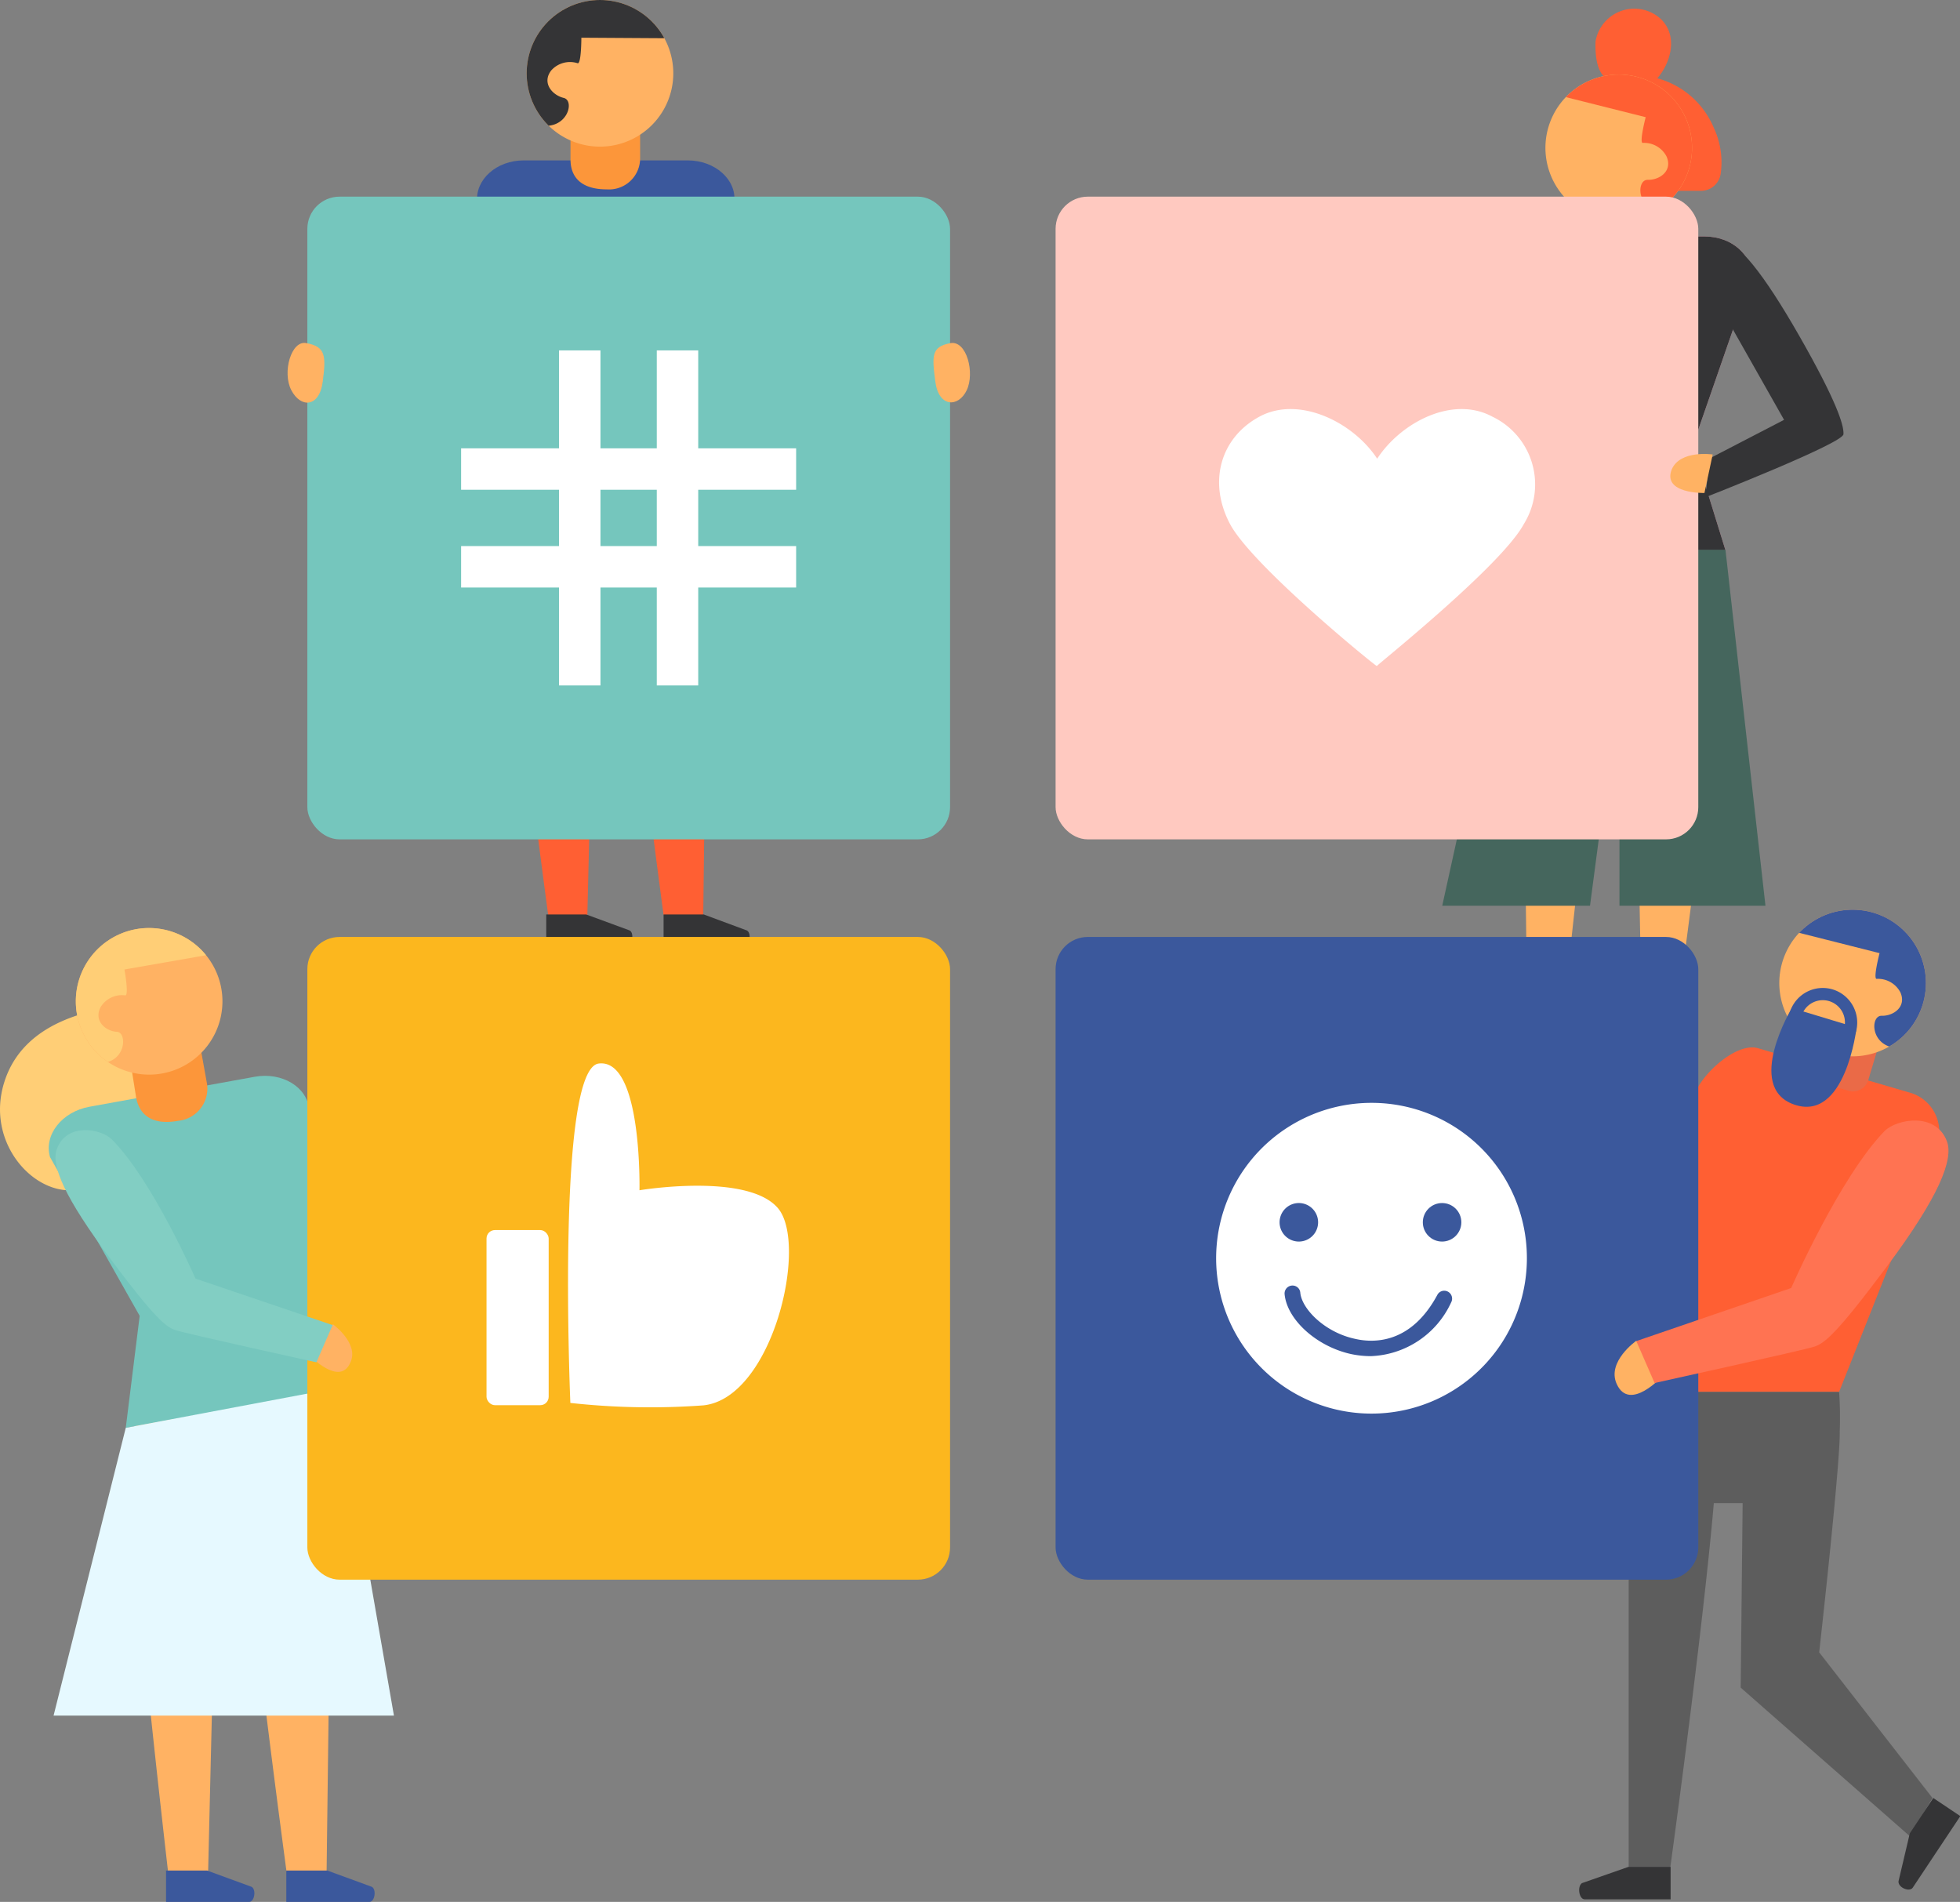 <svg xmlns="http://www.w3.org/2000/svg" xmlns:xlink="http://www.w3.org/1999/xlink" viewBox="0 0 121.1 117.51">
    <rect x="0" y="0" width="121.1" height="117.51" fill="#808080" stroke="none"/>
    <defs>
        <clipPath id="clip-path">
            <path
                d="M106.61,34H94l1.74-6.47L92.37,17.15c-.14-1.37,1.18-2.54,2.87-2.54h10.08c1.68,0,3,1.17,2.87,2.54L104.6,27.5Z"
                fill="#343436" />
        </clipPath>
        <clipPath id="clip-path-2">
            <path d="M110.08,59.6a4.53,4.53,0,1,0,5.52-3.25A4.53,4.53,0,0,0,110.08,59.6Z" fill="#ffb263" />
        </clipPath>
        <clipPath id="clip-path-3">
            <path d="M95.63,8a4.53,4.53,0,1,0,5.52-3.25A4.53,4.53,0,0,0,95.63,8Z" fill="#ffb263" />
        </clipPath>
        <clipPath id="clip-path-4">
            <path d="M41.6,4.53A4.53,4.53,0,1,1,37.07,0,4.53,4.53,0,0,1,41.6,4.53Z" fill="#ffb263" />
        </clipPath>
        <clipPath id="clip-path-5">
            <path d="M13.67,61.05A4.53,4.53,0,1,1,8.4,57.41,4.54,4.54,0,0,1,13.67,61.05Z" fill="#ffb263" />
        </clipPath>
    </defs>
    <g id="Layer_2" data-name="Layer 2">
        <g id="Layer_1-2" data-name="Layer 1">
            <path d="M100.24,4.71a5.28,5.28,0,0,1,5.65,3.19,5,5,0,0,1,.43,2.79,1.23,1.23,0,0,1-1.23,1.1H103Z"
                fill="#ff5f33" />
            <path
                d="M106.61,34H94l.34,27h2.42s1.83-16.37,2.52-23.88h1.67L101.4,61h2.42s2.85-21.21,2.78-25.3A17,17,0,0,0,106.61,34Z"
                fill="#ffb263" />
            <path
                d="M106.61,34H94l1.74-6.47L92.37,17.15c-.14-1.37,1.18-2.54,2.87-2.54h10.08c1.68,0,3,1.17,2.87,2.54L104.6,27.5Z"
                fill="#f5abbc" />
            <path
                d="M100.22,16.39c2.24,0,2.23-1.53,2.23-1.89V12c0-.57-.84-.52-1.34-.52h-1.6c-.5,0-1.34.46-1.34,1v2A1.91,1.91,0,0,0,100.22,16.39Z"
                fill="#ff9283" />
            <path d="M94.26,61h2.45v1.89h-5c-.33,0-.44-.74-.16-.9Z" fill="#fc6262" />
            <path d="M101.48,61h2.46v1.89H99c-.33,0-.44-.74-.15-.9Z" fill="#fc6262" />
            <path
                d="M106.38,14.83c1,.12,2.55,2,4.8,5.94s2.76,5.49,2.72,6.06-8.52,3.89-8.52,3.89l.22-2.38,4.63-2.4-4.07-7.19Z"
                fill="#343436" />
            <path d="M88.28,34.62h2.43s-.14,2.07-1.43,2.28C87.66,37.16,88.28,34.62,88.28,34.62Z" fill="#ff9283" />
            <path
                d="M93.83,14.83c-1,.12-2.55,2-4.79,5.94s-2.44,4.72-2.4,5.29,1.64,8.56,1.64,8.56h2.43L90,25.94l4.07-7.19Z"
                fill="#f5abbc" />
            <path
                d="M106.61,34H94l1.74-6.47L92.37,17.15c-.14-1.37,1.18-2.54,2.87-2.54h10.08c1.68,0,3,1.17,2.87,2.54L104.6,27.5Z"
                fill="#343436" />
            <g clip-path="url(#clip-path)">
                <path d="M105.05,12.53A5.08,5.08,0,1,1,100,7.45,5.07,5.07,0,0,1,105.05,12.53Z" fill="#ff9283" />
            </g>
            <polygon
                points="106.61 33.97 93.95 33.97 89.11 55.96 98.24 55.96 100.06 42.15 100.06 55.96 109.08 55.96 106.61 33.97"
                fill="#45665d" />
            <path d="M101.58,5.34c.9,0,2.62-2.7,1-4.2a2.43,2.43,0,0,0-4,1.43C98.51,5.19,99.64,5.34,101.58,5.34Z"
                fill="#ff5f33" />
            <path d="M113.63,86l-13,0,3.93-18c.3-1.43,2.68-3.66,4.08-3.23l9.4,2.75a2.5,2.5,0,0,1,1.6,3.32Z"
                fill="#ff5f33" />
            <path
                d="M114.22,67.4l-1.64-.5a1,1,0,0,1-.6-1.31l.6-2a1,1,0,0,1,1.24-.76l1.63.49a1,1,0,0,1,.61,1.32l-.6,2A1,1,0,0,1,114.22,67.4Z"
                fill="#ea6a47" />
            <path
                d="M7.85,62.07c-1.39.25-6.33.67-7.6,4.84C-.87,70.56,2,73.76,4.55,73.53s4-5.46,4.77-7.89A3,3,0,0,0,7.85,62.07Z"
                fill="#ffce76" />
            <path
                d="M31.07,29.37H43.78l-.33,27.17H41s-1.84-13.67-2.54-21.23H36.8l-.51,21.23H33.87S31,35.23,31.08,31.12A14.71,14.71,0,0,1,31.07,29.37Z"
                fill="#ff5f33" />
            <path d="M110.08,59.6a4.53,4.53,0,1,0,5.52-3.25A4.53,4.53,0,0,0,110.08,59.6Z" fill="#ffb263" />
            <g clip-path="url(#clip-path-2)">
                <path
                    d="M116.13,58.89s-.4,1.54-.19,1.59a1.56,1.56,0,0,1,1.48.84c.39.89-.44,1.46-1.16,1.44s-.72,1.91,1,2,3.3-3.6,2.84-5.3-2.74-4-3.72-4.18-8.13,1.62-8.13,1.62Z"
                    fill="#3b589c" />
            </g>
            <path d="M95.63,8a4.53,4.53,0,1,0,5.52-3.25A4.53,4.53,0,0,0,95.63,8Z" fill="#ffb263" />
            <g clip-path="url(#clip-path-3)">
                <path
                    d="M101.68,7.24s-.4,1.54-.19,1.59a1.56,1.56,0,0,1,1.48.84c.39.89-.43,1.46-1.16,1.44s-.72,1.91,1,2,3.3-3.6,2.84-5.3-2.74-4-3.72-4.18S93.8,5.26,93.8,5.26Z"
                    fill="#ff5f33" />
            </g>
            <path d="M31.07,29.37H43.78l1.59-16.9c.14-1.37-1.19-2.56-2.88-2.56H32.36c-1.69,0-3,1.19-2.88,2.56Z"
                fill="#3b589c" />
            <path
                d="M37.49,11.7c-2.26,0-2.24-1.53-2.24-1.9V7.31c0-.56.84-.52,1.34-.52H38.2c.5,0,1.35.46,1.35,1v2A1.92,1.92,0,0,1,37.49,11.7Z"
                fill="#fc963a" />
            <path d="M43.48,56.5H41v1.9h5c.33,0,.44-.75.15-.91Z" fill="#343436" />
            <path d="M36.22,56.5H33.75v1.9h5c.33,0,.44-.75.16-.91Z" fill="#343436" />
            <path d="M41.6,4.53A4.53,4.53,0,1,1,37.07,0,4.53,4.53,0,0,1,41.6,4.53Z" fill="#ffb263" />
            <g clip-path="url(#clip-path-4)">
                <path
                    d="M35.92,2.33s0,1.58-.22,1.58a1.55,1.55,0,0,0-1.64.44c-.6.77.06,1.53.77,1.7s.22,2-1.48,1.69-2.29-4.32-1.42-5.85,3.66-3.22,4.65-3.11S44,2.38,44,2.38Z"
                    fill="#343436" />
            </g>
            <path
                d="M113.23,61.13a2.13,2.13,0,1,0,1.43,2.66A2.14,2.14,0,0,0,113.23,61.13Zm-1,3.35a1.37,1.37,0,1,1,1.7-.91A1.36,1.36,0,0,1,112.23,64.48Z"
                fill="#3b589c" />
            <path d="M110.71,62.28l4,1.21s-.68,5.91-3.9,4.74C107.8,67.13,110.71,62.28,110.71,62.28Z" fill="#3b589c" />
            <path
                d="M113.63,86l-13,0v29.38h2.57s2-14.5,2.69-22.51h1.78l-.12,11.4L118,113.45l1.4-2.36-7-9s1.31-11.65,1.27-13.66A22.21,22.21,0,0,0,113.63,86Z"
                fill="#5d5d5d" />
            <path d="M100.6,115.35h2.62v2H97.91c-.35,0-.47-.79-.17-1Z" fill="#343436" />
            <path d="M118,113.27l1.45-2.18,1.67,1.12-2.94,4.42c-.19.29-.91,0-.88-.39Z" fill="#343436" />
            <path
                d="M8.44,87.62l12.09.17-.35,27.82H17.7s-1.89-14-2.6-21.74H13.38l-.52,21.74H10.38S7.88,94.09,8,89.89A13.22,13.22,0,0,1,8.44,87.62Z"
                fill="#ffb263" />
            <path
                d="M7.77,88.22,20.59,85.9l-1.07-6.69-.41-10.62c-.11-1.42-1.67-2.37-3.38-2.06L5.53,68.38c-1.71.31-2.83,1.74-2.44,3.11L8.63,81.3Z"
                fill="#75c6bd" />
            <path
                d="M11,69.25c-2.27.41-2.54-1.14-2.6-1.51L8,65.23c-.1-.57.76-.67,1.26-.76l1.63-.3c.5-.09,1.43.22,1.54.79l.36,2A2,2,0,0,1,11,69.25Z"
                fill="#fc963a" />
            <path d="M20.22,115.57H17.69v1.94h5.13c.34,0,.45-.76.16-.93Z" fill="#3b589c" />
            <path d="M12.79,115.57H10.26v1.94h5.13c.34,0,.45-.76.16-.93Z" fill="#3b589c" />
            <polygon points="20.82 85.76 7.77 88.22 3.31 106 24.34 106 20.82 85.76" fill="#e6f9ff" />
            <rect x="18.99" y="12.15" width="39.71" height="39.71" rx="1.99" fill="#75c6bd" />
            <rect x="34.54" y="21.65" width="2.56" height="20.7" fill="#fff" />
            <rect x="40.58" y="21.65" width="2.56" height="20.7" fill="#fff" />
            <rect x="28.49" y="27.7" width="20.7" height="2.56" fill="#fff" />
            <rect x="28.49" y="33.74" width="20.7" height="2.56" fill="#fff" />
            <rect x="65.22" y="12.15" width="39.71" height="39.71" rx="1.99" fill="#ffc9c0" />
            <path
                d="M92.2,25.74c-2.43-1.31-5.62.33-7.11,2.6-1.49-2.27-4.84-3.91-7.27-2.6S74.63,29.8,76,32.38s9.06,8.84,9.07,8.77,7.7-6.2,9.08-8.77A4.64,4.64,0,0,0,92.2,25.74Z"
                fill="#fff" />
            <rect x="18.99" y="57.89" width="39.71" height="39.71" rx="1.99" fill="#fcb71e" />
            <path
                d="M37,65.71c2.69-.32,2.51,7.83,2.51,7.83s6.65-1.11,8.55,1.1-.31,11.72-4.59,12.19a45,45,0,0,1-8.23-.15S34.35,66,37,65.71Z"
                fill="#fff" />
            <rect x="30.06" y="76" width="3.84" height="10.82" rx="0.52" fill="#fff" />
            <rect x="65.22" y="57.89" width="39.71" height="39.71" rx="1.99" fill="#3b589c" />
            <path d="M94.34,77.74a9.6,9.6,0,1,1-9.59-9.6A9.59,9.59,0,0,1,94.34,77.74Z" fill="#fff" />
            <path d="M81.44,75.52a1.19,1.19,0,1,1-1.19-1.19A1.19,1.19,0,0,1,81.44,75.52Z" fill="#3b589c" />
            <circle cx="89.1" cy="75.52" r="1.19" fill="#3b589c" />
            <path
                d="M84.69,83.79a6,6,0,0,1-1.17-.12c-2.14-.45-4-2.12-4.15-3.71a.49.49,0,0,1,.44-.53.48.48,0,0,1,.53.44c.09,1,1.51,2.45,3.38,2.85C84.93,83,87.2,83,88.81,80a.48.48,0,0,1,.66-.19.49.49,0,0,1,.19.66A5.69,5.69,0,0,1,84.69,83.79Z"
                fill="#3b589c" />
            <path d="M13.67,61.05A4.53,4.53,0,1,1,8.4,57.41,4.54,4.54,0,0,1,13.67,61.05Z" fill="#ffb263" />
            <g clip-path="url(#clip-path-5)">
                <path
                    d="M7.69,59.9s.28,1.56.06,1.6a1.54,1.54,0,0,0-1.53.72c-.46.86.33,1.5,1,1.53s.58,2-1.15,1.93-3-3.84-2.43-5.5,3-3.82,4-3.89,8,2.22,8,2.22Z"
                    fill="#ffce76" />
            </g>
            <path d="M105.31,30.46l.51-2.38s-2-.3-2.53.92C102.69,30.52,105.31,30.46,105.31,30.46Z" fill="#ffb263" />
            <path d="M19.12,83.74l1.45-1.92S22.2,83,21.65,84.18C21,85.71,19.12,83.74,19.12,83.74Z" fill="#ffb263" />
            <path
                d="M3.51,71C3.14,72,4,74,6.8,77.75s3.46,4.22,4,4.42,8.75,2,8.75,2l1-2.3L12.08,79S9.41,72.9,6.91,70.4C6.24,69.73,4.11,69.34,3.51,71Z"
                fill="#82cec3" />
            <path d="M102.74,85l-1.64-2.16s-1.84,1.29-1.21,2.67C100.69,87.28,102.74,85,102.74,85Z" fill="#ffb263" />
            <path
                d="M120.29,70.51c.43,1.13-.51,3.45-3.67,7.69s-3.89,4.79-4.51,5-9.88,2.25-9.88,2.25l-1.13-2.59,9.57-3.28s3-6.86,5.78-9.71C117.2,69.14,119.6,68.69,120.29,70.51Z"
                fill="#ff7352" />
            <path d="M18.93,21.2C18,21,17.42,23,18,24.11s1.73,1.08,1.94-.53S20.12,21.42,18.93,21.2Z" fill="#ffb263" />
            <path d="M58.73,21.2c1-.17,1.51,1.84,1,2.91s-1.73,1.08-1.94-.53S57.54,21.42,58.73,21.2Z" fill="#ffb263" />
        </g>
    </g>
</svg>